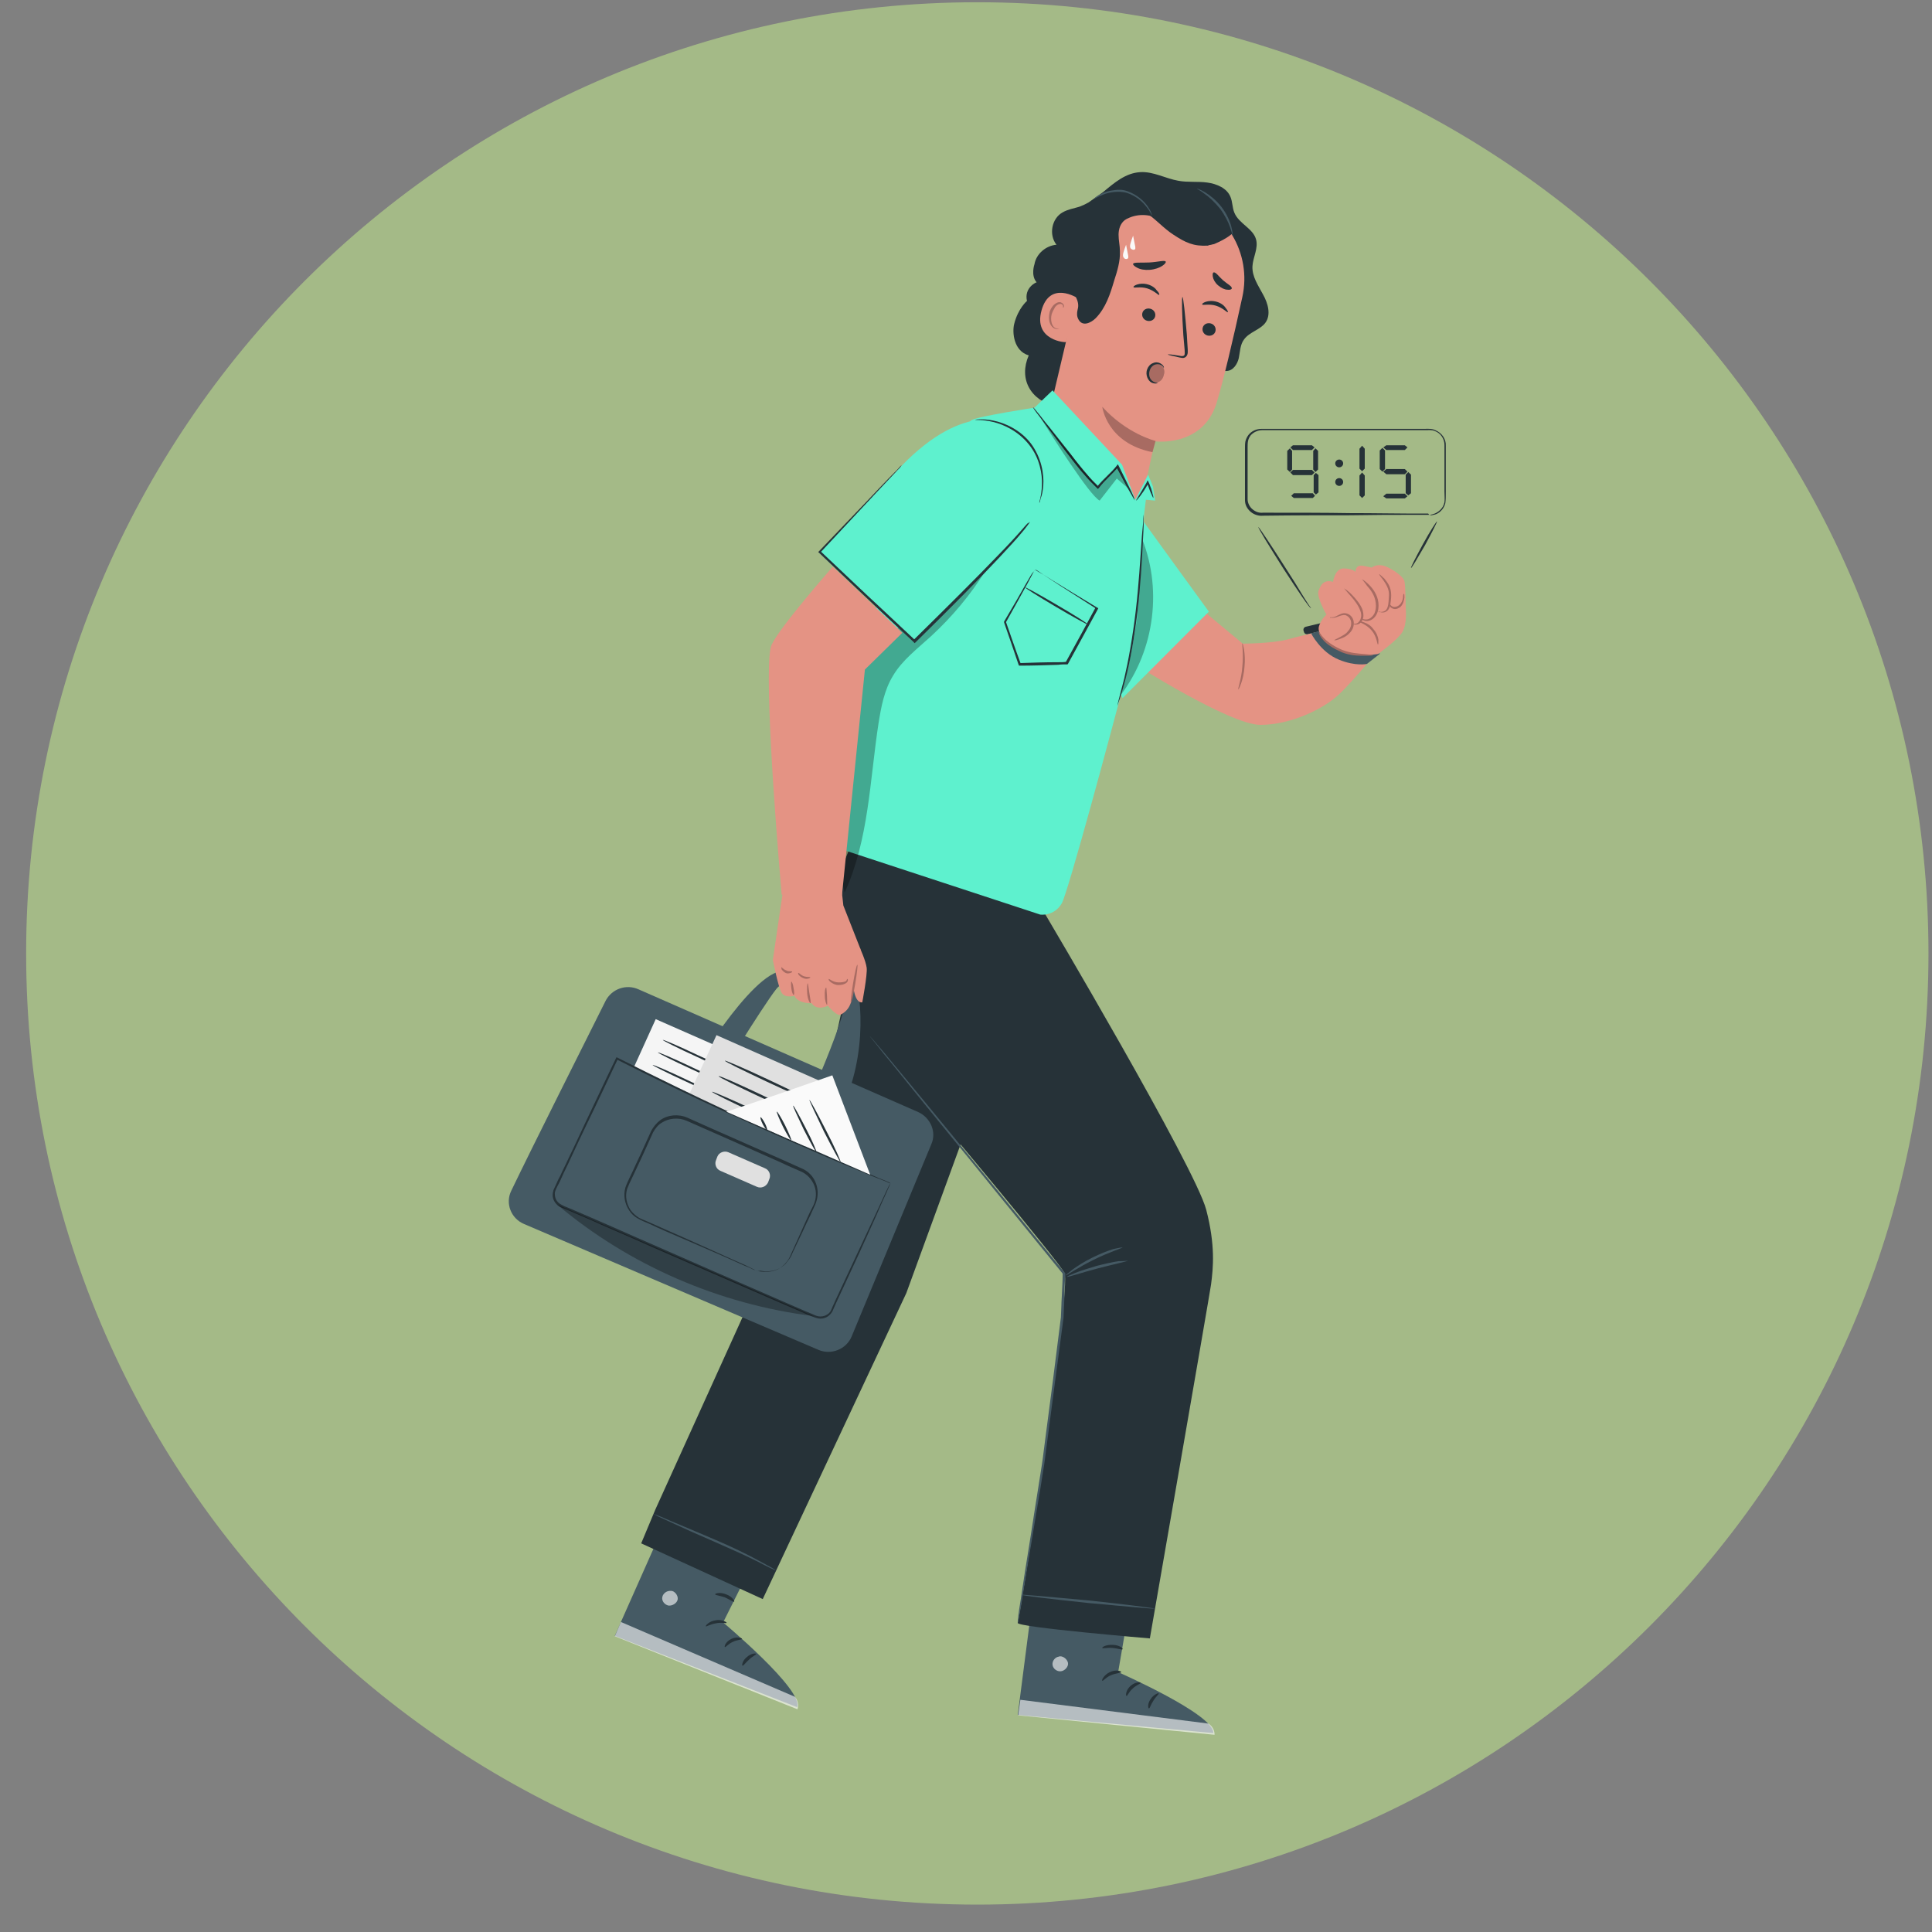 <svg width="68" height="68" viewBox="0 0 68 68" fill="none" xmlns="http://www.w3.org/2000/svg">
<rect x="0" y="0" width="68" height="68" fill="#808080" stroke="none"/>
<path d="M34.399 67.036C52.888 67.036 67.877 52.047 67.876 33.558C67.876 15.068 52.887 0.079 34.397 0.079C15.908 0.079 0.919 15.068 0.92 33.558C0.92 52.047 15.909 67.036 34.399 67.036Z" fill="#C3EC8E" fill-opacity="0.54"/>
<path d="M46.671 22.167L46.035 22.319C45.973 22.334 45.911 22.304 45.896 22.243L45.88 22.197C45.865 22.136 45.896 22.076 45.958 22.06L46.593 21.908C46.655 21.893 46.717 21.923 46.733 21.984L46.748 22.015C46.779 22.091 46.733 22.152 46.671 22.167Z" fill="#263238"/>
<path d="M39.897 23.353C39.897 23.353 43.292 25.513 44.361 25.513C45.431 25.513 46.593 24.95 47.136 24.433C47.678 23.916 48.5 22.897 48.5 22.897L46.903 22.136C46.903 22.136 45.911 22.334 45.338 22.501C44.764 22.654 43.741 22.654 43.741 22.654L41.835 21.072L39.897 23.353Z" fill="#E49384"/>
<path d="M46.144 22.288C46.144 22.288 46.485 22.958 47.12 23.216C47.709 23.46 48.112 23.368 48.112 23.368L48.577 23.003C48.577 23.003 46.826 22.806 46.578 22.182L46.144 22.288Z" fill="#455A64"/>
<path d="M43.586 24.266C43.555 24.251 43.695 23.916 43.726 23.46C43.772 23.019 43.71 22.654 43.726 22.638C43.741 22.638 43.85 23.003 43.803 23.46C43.772 23.931 43.602 24.266 43.586 24.266Z" fill="#A86B62"/>
<path d="M46.748 22.654C46.702 22.623 46.345 22.304 46.423 22.045C46.5 21.787 46.686 21.634 46.686 21.634C46.686 21.634 46.33 21.011 46.407 20.798C46.485 20.585 46.593 20.387 46.919 20.479C46.919 20.479 46.981 20.007 47.291 20.007C47.601 20.007 47.709 20.129 47.709 20.129C47.709 20.129 47.694 19.855 47.988 19.916C48.283 19.977 48.283 19.977 48.283 19.977C48.283 19.977 48.422 19.855 48.655 19.901C48.887 19.946 49.368 20.25 49.43 20.448C49.476 20.646 49.476 21.391 49.476 21.391C49.476 21.391 49.538 21.969 49.352 22.258C49.166 22.547 48.5 23.019 48.5 23.019C48.5 23.019 47.399 23.216 46.748 22.654Z" fill="#E49384"/>
<path d="M46.81 21.726C46.81 21.726 46.841 21.726 46.888 21.726C46.934 21.726 46.996 21.71 47.074 21.665C47.151 21.634 47.244 21.558 47.384 21.589C47.523 21.619 47.632 21.741 47.647 21.893C47.663 22.045 47.601 22.182 47.508 22.273C47.43 22.365 47.322 22.425 47.244 22.456C47.074 22.532 46.965 22.547 46.965 22.532C46.965 22.517 47.058 22.486 47.213 22.395C47.291 22.349 47.384 22.304 47.446 22.212C47.523 22.136 47.57 22.015 47.554 21.893C47.539 21.771 47.446 21.68 47.353 21.65C47.26 21.634 47.151 21.68 47.074 21.71C46.996 21.741 46.903 21.756 46.857 21.741C46.826 21.756 46.81 21.741 46.81 21.726Z" fill="#A86B62"/>
<path d="M47.306 20.707C47.306 20.707 47.384 20.752 47.508 20.859C47.616 20.965 47.771 21.117 47.895 21.33C47.957 21.437 47.988 21.543 47.988 21.665C47.988 21.771 47.942 21.878 47.88 21.924C47.818 21.984 47.74 21.984 47.694 21.984C47.647 21.984 47.632 21.954 47.632 21.954C47.632 21.954 47.663 21.954 47.694 21.954C47.74 21.954 47.787 21.939 47.833 21.878C47.88 21.832 47.911 21.741 47.911 21.65C47.911 21.558 47.864 21.452 47.818 21.361C47.709 21.163 47.57 21.011 47.461 20.889C47.368 20.783 47.306 20.707 47.306 20.707Z" fill="#A86B62"/>
<path d="M47.942 20.387C47.942 20.387 48.05 20.448 48.174 20.57C48.298 20.691 48.484 20.92 48.515 21.209C48.531 21.361 48.515 21.498 48.453 21.619C48.391 21.741 48.298 21.817 48.19 21.847C48.097 21.878 48.004 21.847 47.957 21.817C47.911 21.787 47.895 21.756 47.895 21.756C47.895 21.756 47.926 21.771 47.973 21.787C48.019 21.802 48.097 21.817 48.174 21.787C48.252 21.756 48.329 21.68 48.376 21.589C48.422 21.482 48.438 21.361 48.422 21.224C48.391 20.95 48.236 20.752 48.112 20.615C48.019 20.479 47.942 20.402 47.942 20.387Z" fill="#A86B62"/>
<path d="M48.515 21.528C48.515 21.513 48.624 21.574 48.748 21.498C48.872 21.422 48.872 21.193 48.887 20.965C48.903 20.737 48.779 20.555 48.686 20.418C48.593 20.296 48.531 20.22 48.546 20.205C48.546 20.205 48.624 20.266 48.732 20.372C48.779 20.433 48.841 20.509 48.887 20.6C48.934 20.691 48.965 20.813 48.965 20.95C48.965 21.072 48.949 21.178 48.934 21.285C48.918 21.391 48.856 21.498 48.779 21.528C48.701 21.574 48.624 21.558 48.577 21.543C48.531 21.558 48.515 21.528 48.515 21.528Z" fill="#A86B62"/>
<path d="M49.414 20.904C49.43 20.904 49.43 20.965 49.43 21.041C49.414 21.117 49.399 21.254 49.29 21.361C49.228 21.406 49.166 21.437 49.104 21.437C49.042 21.437 48.98 21.406 48.949 21.376C48.872 21.3 48.887 21.239 48.903 21.239C48.918 21.239 48.918 21.285 48.98 21.33C49.042 21.376 49.151 21.376 49.244 21.3C49.337 21.224 49.368 21.117 49.383 21.041C49.383 20.95 49.399 20.889 49.414 20.904Z" fill="#A86B62"/>
<path d="M48.5 22.684C48.469 22.684 48.469 22.425 48.283 22.197C48.097 21.969 47.833 21.908 47.849 21.878C47.849 21.863 47.911 21.863 48.019 21.908C48.112 21.939 48.252 22.015 48.345 22.152C48.453 22.273 48.5 22.41 48.515 22.517C48.515 22.623 48.515 22.684 48.5 22.684Z" fill="#A86B62"/>
<path d="M48.329 23.064C48.329 23.079 48.205 23.079 48.004 23.079C47.802 23.079 47.523 23.079 47.229 22.958C46.95 22.836 46.702 22.684 46.578 22.532C46.438 22.38 46.407 22.258 46.423 22.243C46.438 22.243 46.485 22.349 46.624 22.486C46.764 22.623 46.996 22.775 47.26 22.882C47.539 22.988 47.818 23.003 48.004 23.019C48.205 23.034 48.329 23.049 48.329 23.064Z" fill="#A86B62"/>
<path d="M27.016 53.971L25.451 57.105C25.451 57.105 28.287 59.477 28.055 60.086L21.638 57.576L23.854 52.587L27.016 53.971Z" fill="#455A64"/>
<g opacity="0.6">
<path d="M23.622 55.994C23.482 55.979 23.343 56.07 23.312 56.207C23.281 56.344 23.389 56.481 23.529 56.511C23.668 56.527 23.839 56.42 23.854 56.283C23.87 56.146 23.73 55.979 23.606 55.994" fill="white"/>
</g>
<g opacity="0.6">
<path d="M21.638 57.591L21.855 57.089L27.977 59.721C27.977 59.721 28.148 59.888 28.07 60.162L21.638 57.591Z" fill="white"/>
</g>
<path d="M25.575 57.12C25.559 57.15 25.404 57.089 25.203 57.135C25.001 57.165 24.862 57.257 24.846 57.242C24.815 57.226 24.955 57.059 25.187 57.029C25.42 56.983 25.59 57.105 25.575 57.12Z" fill="#263238"/>
<path d="M26.117 57.682C26.117 57.713 25.947 57.713 25.792 57.789C25.621 57.865 25.544 57.987 25.513 57.971C25.482 57.956 25.544 57.774 25.745 57.682C25.931 57.591 26.117 57.652 26.117 57.682Z" fill="#263238"/>
<path d="M26.133 58.626C26.102 58.626 26.133 58.443 26.288 58.321C26.443 58.184 26.613 58.184 26.613 58.215C26.613 58.245 26.489 58.291 26.365 58.413C26.241 58.519 26.164 58.641 26.133 58.626Z" fill="#263238"/>
<path d="M25.838 56.374C25.807 56.39 25.683 56.298 25.513 56.222C25.342 56.162 25.172 56.146 25.172 56.116C25.156 56.086 25.342 56.025 25.559 56.116C25.776 56.192 25.869 56.359 25.838 56.374Z" fill="#263238"/>
<g opacity="0.3">
<path d="M26.706 54.595L26.427 55.158L23.343 53.774L23.56 53.256L26.706 54.595Z" fill="black"/>
</g>
<path d="M26.148 55.736C26.148 55.751 26.009 55.721 25.838 55.599C25.745 55.538 25.652 55.462 25.559 55.355C25.513 55.31 25.466 55.249 25.42 55.188C25.404 55.158 25.373 55.127 25.358 55.066C25.342 55.021 25.358 54.929 25.42 54.899C25.466 54.869 25.544 54.869 25.59 54.884C25.637 54.899 25.668 54.929 25.699 54.945C25.761 54.99 25.823 55.051 25.869 55.097C25.962 55.203 26.04 55.31 26.071 55.416C26.164 55.614 26.164 55.751 26.148 55.751C26.133 55.751 26.102 55.629 26.009 55.462C25.962 55.371 25.885 55.279 25.792 55.188C25.745 55.142 25.699 55.097 25.637 55.051C25.575 55.006 25.528 54.975 25.497 55.006C25.482 55.021 25.482 55.021 25.482 55.036C25.482 55.066 25.513 55.082 25.528 55.127C25.575 55.188 25.606 55.249 25.652 55.295C25.745 55.401 25.823 55.477 25.9 55.538C26.04 55.66 26.148 55.721 26.148 55.736Z" fill="#263238"/>
<path d="M26.086 55.766C26.071 55.766 26.055 55.629 26.133 55.431C26.164 55.325 26.241 55.218 26.334 55.112C26.381 55.051 26.443 55.006 26.505 54.96C26.567 54.914 26.644 54.853 26.784 54.884C26.846 54.914 26.877 54.975 26.877 55.021C26.877 55.066 26.861 55.112 26.861 55.142C26.846 55.218 26.799 55.295 26.768 55.355C26.691 55.477 26.582 55.568 26.489 55.614C26.288 55.721 26.148 55.705 26.148 55.69C26.148 55.675 26.272 55.66 26.443 55.538C26.52 55.477 26.613 55.401 26.675 55.295C26.706 55.234 26.737 55.173 26.753 55.112C26.768 55.036 26.768 54.975 26.737 54.975C26.706 54.96 26.629 54.99 26.582 55.036C26.52 55.082 26.474 55.127 26.427 55.173C26.334 55.264 26.272 55.371 26.226 55.462C26.117 55.629 26.102 55.766 26.086 55.766Z" fill="#263238"/>
<path d="M39.944 55.416L39.355 58.854C39.355 58.854 42.749 60.344 42.703 60.998L35.821 60.36L36.518 54.96L39.944 55.416Z" fill="#455A64"/>
<g opacity="0.6">
<path d="M37.278 58.306C37.138 58.321 37.03 58.458 37.045 58.595C37.061 58.732 37.2 58.839 37.34 58.823C37.479 58.808 37.619 58.656 37.588 58.519C37.557 58.382 37.386 58.261 37.262 58.306" fill="white"/>
</g>
<g opacity="0.6">
<path d="M35.836 60.375L35.913 59.827L42.532 60.664C42.532 60.664 42.749 60.785 42.749 61.059L35.836 60.375Z" fill="white"/>
</g>
<path d="M39.463 58.854C39.463 58.884 39.293 58.884 39.107 58.96C38.921 59.036 38.828 59.173 38.797 59.158C38.766 59.143 38.843 58.96 39.06 58.854C39.277 58.747 39.479 58.823 39.463 58.854Z" fill="#263238"/>
<path d="M40.145 59.234C40.145 59.264 39.99 59.31 39.866 59.432C39.727 59.553 39.68 59.706 39.649 59.69C39.618 59.69 39.618 59.493 39.789 59.34C39.959 59.188 40.145 59.204 40.145 59.234Z" fill="#263238"/>
<path d="M40.44 60.131C40.409 60.131 40.378 59.964 40.502 59.797C40.61 59.63 40.781 59.584 40.781 59.599C40.796 59.63 40.688 59.706 40.595 59.858C40.502 59.995 40.471 60.131 40.44 60.131Z" fill="#263238"/>
<path d="M39.51 58.048C39.494 58.078 39.339 58.017 39.153 58.002C38.967 57.987 38.812 58.032 38.797 58.002C38.781 57.971 38.936 57.88 39.169 57.895C39.386 57.895 39.541 58.017 39.51 58.048Z" fill="#263238"/>
<g opacity="0.3">
<path d="M39.835 56.101L39.727 56.724L36.363 56.253L36.425 55.69L39.835 56.101Z" fill="black"/>
</g>
<path d="M39.618 57.348C39.618 57.363 39.479 57.363 39.277 57.302C39.169 57.272 39.06 57.226 38.936 57.15C38.874 57.12 38.812 57.074 38.75 57.029C38.719 56.998 38.688 56.983 38.657 56.937C38.626 56.892 38.611 56.816 38.673 56.755C38.719 56.709 38.781 56.694 38.828 56.694C38.874 56.694 38.921 56.709 38.952 56.724C39.029 56.755 39.091 56.785 39.153 56.831C39.277 56.907 39.37 56.998 39.448 57.074C39.587 57.242 39.618 57.363 39.618 57.378C39.603 57.394 39.541 57.272 39.386 57.135C39.308 57.059 39.215 56.998 39.107 56.922C39.045 56.892 38.983 56.861 38.921 56.831C38.843 56.8 38.797 56.8 38.766 56.831C38.75 56.846 38.75 56.846 38.766 56.876C38.781 56.892 38.812 56.922 38.828 56.937C38.89 56.983 38.936 57.029 38.998 57.059C39.107 57.135 39.215 57.181 39.308 57.226C39.494 57.302 39.618 57.333 39.618 57.348Z" fill="#263238"/>
<path d="M39.572 57.394C39.556 57.394 39.51 57.272 39.525 57.059C39.541 56.953 39.556 56.831 39.618 56.694C39.649 56.633 39.68 56.557 39.727 56.496C39.773 56.435 39.835 56.359 39.975 56.359C40.037 56.359 40.099 56.42 40.099 56.466C40.114 56.511 40.114 56.557 40.114 56.587C40.114 56.663 40.099 56.74 40.083 56.816C40.037 56.953 39.959 57.074 39.897 57.15C39.742 57.302 39.603 57.333 39.587 57.318C39.572 57.302 39.696 57.257 39.835 57.105C39.897 57.029 39.959 56.922 39.99 56.8C40.006 56.74 40.006 56.679 40.006 56.603C40.006 56.527 39.99 56.466 39.959 56.466C39.928 56.466 39.866 56.511 39.82 56.557C39.773 56.618 39.742 56.663 39.711 56.724C39.649 56.846 39.618 56.953 39.603 57.059C39.572 57.257 39.587 57.394 39.572 57.394Z" fill="#263238"/>
<path d="M36.751 32.114C36.751 32.114 42.052 41.058 42.455 42.579C42.78 43.826 42.703 44.617 42.625 45.21C42.548 45.727 40.471 57.667 40.471 57.667C40.471 57.667 35.774 57.272 35.821 57.12C35.898 56.876 37.727 45.286 37.464 44.8C37.2 44.313 32.907 39.187 32.116 38.274C31.326 37.347 29.155 35.461 28.892 34.061C28.628 32.692 29.946 29.772 29.946 29.772L36.751 32.114Z" fill="#263238"/>
<path d="M35.263 36.297L31.899 45.514L26.846 56.283L22.568 54.321L23.064 53.135L27.249 43.902L28.97 38.548L30.256 32.708L35.263 36.297Z" fill="#263238"/>
<path d="M35.821 57.135C35.821 57.135 35.821 57.12 35.821 57.074C35.821 57.029 35.836 56.983 35.836 56.907C35.852 56.755 35.883 56.557 35.929 56.283C36.007 55.736 36.131 54.96 36.286 54.002C36.363 53.515 36.441 52.983 36.534 52.42C36.58 52.131 36.627 51.842 36.673 51.538C36.72 51.233 36.751 50.914 36.797 50.595C36.968 49.302 37.154 47.872 37.34 46.366C37.355 46.138 37.355 45.88 37.371 45.636C37.386 45.347 37.402 45.073 37.402 44.815L37.417 44.845C35.495 42.488 33.79 40.389 32.55 38.868C31.93 38.107 31.45 37.499 31.093 37.073C30.922 36.86 30.799 36.693 30.706 36.586C30.659 36.525 30.628 36.495 30.613 36.464C30.643 36.495 30.674 36.54 30.721 36.586C30.814 36.693 30.953 36.86 31.124 37.058C31.48 37.483 31.977 38.092 32.596 38.837C33.837 40.343 35.557 42.442 37.479 44.8L37.495 44.815V44.83C37.479 45.089 37.464 45.378 37.464 45.651C37.448 45.91 37.448 46.153 37.433 46.381C37.231 47.887 37.045 49.317 36.875 50.61C36.828 50.929 36.797 51.249 36.751 51.553C36.704 51.857 36.658 52.146 36.611 52.435C36.518 52.998 36.425 53.53 36.348 54.017C36.193 54.975 36.053 55.751 35.976 56.298C35.929 56.557 35.898 56.77 35.867 56.922C35.852 56.983 35.852 57.044 35.836 57.089C35.821 57.12 35.821 57.135 35.821 57.135Z" fill="#455A64"/>
<path d="M39.51 43.902C39.51 43.933 39.029 44.069 38.487 44.343C37.929 44.617 37.526 44.906 37.51 44.891C37.51 44.876 37.603 44.8 37.758 44.678C37.929 44.556 38.161 44.404 38.44 44.267C38.719 44.13 38.983 44.024 39.184 43.963C39.386 43.917 39.51 43.902 39.51 43.902Z" fill="#455A64"/>
<path d="M39.696 44.374C39.696 44.389 39.215 44.495 38.626 44.647C38.037 44.8 37.572 44.967 37.557 44.936C37.557 44.921 37.665 44.876 37.851 44.8C38.037 44.724 38.301 44.647 38.595 44.556C38.89 44.48 39.169 44.419 39.37 44.389C39.556 44.389 39.68 44.374 39.696 44.374Z" fill="#455A64"/>
<path d="M40.641 56.618C40.641 56.633 39.587 56.542 38.301 56.42C37.014 56.283 35.96 56.162 35.96 56.131C35.96 56.116 37.014 56.207 38.301 56.329C39.603 56.466 40.641 56.603 40.641 56.618Z" fill="#455A64"/>
<path d="M27.311 55.279C27.311 55.279 27.249 55.249 27.14 55.203C27.016 55.142 26.861 55.066 26.691 54.975C26.303 54.778 25.761 54.534 25.172 54.276C24.567 54.017 24.025 53.774 23.637 53.591C23.436 53.5 23.281 53.424 23.172 53.378C23.064 53.317 23.002 53.287 23.002 53.287C23.002 53.287 23.064 53.302 23.172 53.348C23.296 53.393 23.451 53.469 23.637 53.545C24.04 53.713 24.583 53.941 25.187 54.2C25.792 54.458 26.319 54.717 26.706 54.93C26.892 55.036 27.047 55.112 27.156 55.173C27.249 55.234 27.311 55.264 27.311 55.279Z" fill="#455A64"/>
<path d="M36.146 10.592C36.146 10.592 35.836 10.85 35.697 11.398C35.619 11.702 35.681 12.356 36.208 12.508C35.852 13.33 36.255 14.09 37.185 14.318C38.115 14.546 39.572 13.238 40.517 13.101L43.168 13.056C43.4 13.056 43.555 12.812 43.602 12.6C43.648 12.371 43.648 12.128 43.788 11.945C43.974 11.687 44.346 11.611 44.532 11.367C44.749 11.079 44.625 10.668 44.454 10.364C44.284 10.044 44.067 9.74 44.082 9.375C44.098 9.056 44.299 8.736 44.206 8.417C44.098 8.037 43.602 7.869 43.447 7.489C43.369 7.306 43.385 7.109 43.307 6.926C43.183 6.622 42.827 6.47 42.486 6.424C42.145 6.379 41.804 6.424 41.478 6.363C41.029 6.287 40.595 6.029 40.13 6.059C39.618 6.09 39.231 6.424 38.828 6.759L38.316 7.124C38.208 7.185 38.115 7.23 37.991 7.276C37.789 7.337 37.588 7.367 37.402 7.474C37.014 7.687 36.906 8.265 37.185 8.614C36.813 8.645 36.472 8.934 36.41 9.299C36.41 9.299 36.27 9.694 36.487 9.938C36.487 9.923 36.038 10.12 36.146 10.592Z" fill="#263238"/>
<path d="M37.619 11.824C37.572 11.155 37.526 10.485 37.588 9.816C37.65 9.147 37.836 8.478 38.223 7.915C38.285 7.824 38.735 7.276 38.828 7.306C38.905 7.337 38.564 7.869 38.595 7.93C38.797 8.599 38.719 9.329 38.487 9.983C38.27 10.653 37.975 11.231 37.619 11.824Z" fill="#263238"/>
<path d="M38.13 18.744C36.704 18.212 36.813 15.018 36.813 15.018L38.161 9.314C38.518 7.656 39.789 6.485 41.463 6.881L41.618 6.926C43.152 7.383 44.067 8.919 43.726 10.455C43.416 11.885 43.044 13.467 42.811 14.212C42.315 15.748 40.657 15.535 40.657 15.535C40.657 15.535 40.548 15.961 40.455 16.417C40.099 18.106 39.649 18.821 39.246 18.684L38.13 18.744Z" fill="#E49384"/>
<path d="M40.672 15.52C40.672 15.52 39.665 15.277 38.797 14.318C38.797 14.318 38.952 15.596 40.564 15.915L40.672 15.52Z" fill="#A86B62"/>
<path d="M42.78 11.657C42.749 11.778 42.625 11.839 42.501 11.809C42.377 11.778 42.3 11.657 42.331 11.535C42.362 11.413 42.486 11.352 42.61 11.383C42.734 11.413 42.811 11.535 42.78 11.657Z" fill="#263238"/>
<path d="M43.214 10.987C43.183 11.003 43.044 10.835 42.796 10.759C42.548 10.683 42.331 10.759 42.315 10.714C42.3 10.698 42.346 10.653 42.439 10.622C42.532 10.592 42.672 10.577 42.827 10.622C42.982 10.668 43.09 10.759 43.137 10.835C43.214 10.927 43.23 10.987 43.214 10.987Z" fill="#263238"/>
<path d="M40.657 11.139C40.626 11.261 40.502 11.322 40.378 11.291C40.254 11.261 40.176 11.139 40.207 11.018C40.238 10.896 40.362 10.835 40.486 10.866C40.61 10.896 40.688 11.018 40.657 11.139Z" fill="#263238"/>
<path d="M40.796 10.379C40.765 10.394 40.626 10.227 40.378 10.151C40.13 10.075 39.913 10.151 39.897 10.105C39.882 10.09 39.928 10.044 40.021 10.014C40.114 9.983 40.254 9.968 40.409 10.014C40.564 10.059 40.672 10.151 40.719 10.227C40.812 10.318 40.812 10.379 40.796 10.379Z" fill="#263238"/>
<path d="M41.106 12.478C41.106 12.463 41.261 12.478 41.525 12.524C41.587 12.539 41.649 12.539 41.68 12.508C41.711 12.463 41.695 12.402 41.695 12.311C41.68 12.143 41.664 11.976 41.649 11.793C41.602 11.063 41.587 10.455 41.618 10.455C41.649 10.455 41.711 11.048 41.773 11.778C41.788 11.961 41.788 12.128 41.804 12.295C41.804 12.371 41.819 12.463 41.757 12.539C41.726 12.584 41.664 12.6 41.633 12.6C41.587 12.6 41.556 12.584 41.525 12.584C41.261 12.524 41.106 12.493 41.106 12.478Z" fill="#263238"/>
<path d="M39.882 9.284C39.913 9.223 40.161 9.253 40.455 9.238C40.75 9.223 40.998 9.147 41.029 9.208C41.044 9.238 40.998 9.299 40.905 9.36C40.812 9.421 40.657 9.482 40.471 9.497C40.285 9.512 40.13 9.482 40.021 9.421C39.928 9.375 39.866 9.314 39.882 9.284Z" fill="#263238"/>
<path d="M42.718 9.588C42.796 9.573 42.889 9.725 43.044 9.862C43.199 9.999 43.369 10.075 43.354 10.151C43.354 10.181 43.292 10.212 43.199 10.196C43.106 10.196 42.982 10.136 42.873 10.044C42.765 9.953 42.703 9.831 42.687 9.74C42.672 9.649 42.687 9.588 42.718 9.588Z" fill="#263238"/>
<path d="M37.944 10.501C37.913 10.485 36.952 9.862 36.658 10.927C36.363 11.991 37.526 12.067 37.526 12.037C37.557 12.006 37.944 10.501 37.944 10.501Z" fill="#E49384"/>
<path d="M37.324 11.55C37.324 11.55 37.309 11.565 37.262 11.565C37.231 11.565 37.169 11.565 37.123 11.535C37.014 11.459 36.968 11.261 37.014 11.063C37.045 10.972 37.092 10.881 37.138 10.805C37.2 10.729 37.262 10.698 37.324 10.698C37.386 10.698 37.417 10.744 37.417 10.774C37.417 10.805 37.417 10.835 37.417 10.835C37.417 10.835 37.448 10.82 37.448 10.774C37.448 10.759 37.448 10.729 37.417 10.698C37.402 10.668 37.355 10.653 37.324 10.637C37.231 10.622 37.138 10.683 37.076 10.744C37.014 10.82 36.952 10.911 36.937 11.018C36.89 11.231 36.937 11.459 37.092 11.55C37.169 11.596 37.231 11.581 37.278 11.565C37.309 11.565 37.324 11.55 37.324 11.55Z" fill="#A86B62"/>
<path d="M43.509 8.493C43.71 8.447 43.323 7.748 42.951 7.443C42.377 6.987 41.416 6.546 40.765 6.561C39.99 6.576 39.277 6.774 38.75 7.337C38.208 7.9 37.882 8.615 37.696 9.375C37.65 9.603 37.603 9.847 37.681 10.075C37.774 10.348 38.022 10.577 37.929 10.896C37.898 11.018 37.898 11.139 37.96 11.246C38.099 11.505 38.394 11.368 38.564 11.2C38.921 10.835 39.076 10.348 39.215 9.877C39.324 9.542 39.432 9.193 39.417 8.843C39.417 8.645 39.37 8.462 39.37 8.265C39.37 8.067 39.432 7.869 39.587 7.748C39.618 7.732 39.649 7.702 39.696 7.687C40.068 7.504 40.533 7.535 40.889 7.763C41.447 8.128 42.408 8.721 42.749 8.584C43.214 8.386 43.369 8.219 43.369 8.219L43.509 8.493Z" fill="#263238"/>
<path d="M40.843 6.44C41.494 6.394 42.176 6.576 42.656 7.002C42.92 7.23 43.121 7.535 43.121 7.884C43.121 8.219 42.889 8.584 42.548 8.63L42.517 8.645C42.005 8.675 41.726 8.539 41.308 8.265C40.951 8.037 40.672 7.702 40.316 7.474C39.928 7.23 39.479 7.094 39.029 7.109C39.572 6.744 40.192 6.485 40.843 6.44Z" fill="#263238"/>
<path d="M38.502 7.002C38.502 7.018 38.626 6.926 38.828 6.85C38.936 6.805 39.06 6.774 39.2 6.759C39.339 6.744 39.51 6.744 39.665 6.789C39.99 6.896 40.223 7.109 40.347 7.276C40.486 7.443 40.533 7.58 40.548 7.58C40.548 7.58 40.548 7.55 40.517 7.489C40.502 7.428 40.455 7.352 40.393 7.261C40.269 7.078 40.021 6.85 39.68 6.729C39.51 6.668 39.339 6.668 39.184 6.698C39.029 6.713 38.905 6.759 38.797 6.805C38.595 6.896 38.502 6.987 38.502 7.002Z" fill="#455A64"/>
<path d="M42.129 6.637C42.129 6.652 42.238 6.698 42.393 6.82C42.548 6.926 42.749 7.109 42.935 7.337C43.106 7.565 43.23 7.808 43.292 7.991C43.354 8.173 43.385 8.295 43.385 8.295C43.4 8.295 43.385 8.173 43.338 7.976C43.292 7.793 43.183 7.535 42.997 7.291C42.811 7.048 42.594 6.881 42.424 6.774C42.253 6.668 42.129 6.637 42.129 6.637Z" fill="#455A64"/>
<path d="M40.951 12.95C40.905 12.889 40.796 12.782 40.719 12.797C40.657 12.797 40.595 12.813 40.548 12.858C40.471 12.919 40.44 13.025 40.424 13.117C40.409 13.223 40.424 13.33 40.502 13.406C40.579 13.482 40.703 13.482 40.796 13.436C40.889 13.391 40.951 13.284 40.967 13.178C40.998 13.102 40.982 13.01 40.951 12.95Z" fill="#A86B62"/>
<path d="M40.75 13.482C40.75 13.482 40.672 13.527 40.533 13.467C40.409 13.406 40.3 13.193 40.378 12.995C40.409 12.904 40.486 12.813 40.579 12.782C40.672 12.736 40.765 12.752 40.827 12.782C40.889 12.813 40.936 12.858 40.951 12.889C40.967 12.919 40.967 12.95 40.967 12.95C40.951 12.95 40.936 12.873 40.812 12.828C40.765 12.813 40.688 12.813 40.626 12.843C40.564 12.873 40.502 12.934 40.471 13.025C40.409 13.193 40.471 13.36 40.579 13.421C40.657 13.482 40.75 13.467 40.75 13.482Z" fill="#263238"/>
<path d="M39.959 8.691C39.928 8.554 39.913 8.432 39.882 8.295C39.851 8.371 39.804 8.508 39.789 8.569C39.773 8.63 39.758 8.706 39.804 8.751C39.851 8.797 39.944 8.812 39.959 8.751C39.959 8.736 39.959 8.706 39.959 8.691Z" fill="#FAFAFA"/>
<path d="M39.711 9.01C39.68 8.873 39.665 8.751 39.634 8.615C39.603 8.691 39.556 8.828 39.541 8.888C39.525 8.949 39.51 9.025 39.556 9.071C39.587 9.132 39.696 9.132 39.711 9.071C39.711 9.056 39.711 9.025 39.711 9.01Z" fill="#FAFAFA"/>
<path d="M46.392 16.524L46.299 16.615L46.221 16.524V15.87L46.299 15.779L46.392 15.87V16.524Z" fill="#263238"/>
<path d="M45.477 16.524L45.4 16.615L45.307 16.524V15.87L45.4 15.779L45.477 15.87V16.524Z" fill="#263238"/>
<path d="M46.407 17.33L46.314 17.406L46.237 17.33V16.722L46.314 16.645L46.407 16.722V17.33Z" fill="#263238"/>
<path d="M48.035 16.494L47.942 16.585L47.849 16.494V15.794L47.942 15.687L48.035 15.794V16.494Z" fill="#263238"/>
<path d="M48.035 17.436L47.942 17.528L47.849 17.436V16.737L47.942 16.63L48.035 16.737V17.436Z" fill="#263238"/>
<path d="M48.748 16.509L48.655 16.6L48.562 16.509V15.855L48.655 15.763L48.748 15.855V16.509Z" fill="#263238"/>
<path d="M49.662 17.36L49.569 17.436L49.476 17.36V16.706L49.569 16.615L49.662 16.706V17.36Z" fill="#263238"/>
<path d="M46.175 16.539L46.268 16.63L46.175 16.722H45.508L45.415 16.63L45.508 16.539H46.175Z" fill="#263238"/>
<path d="M46.206 17.36L46.283 17.452L46.206 17.528H45.539L45.446 17.452L45.539 17.36H46.206Z" fill="#263238"/>
<path d="M46.175 15.672L46.268 15.748L46.175 15.839H45.508L45.415 15.748L45.508 15.672H46.175Z" fill="#263238"/>
<path d="M49.445 15.672L49.538 15.748L49.445 15.839H48.794L48.686 15.748L48.794 15.672H49.445Z" fill="#263238"/>
<path d="M49.445 16.509L49.538 16.6L49.445 16.691H48.794L48.686 16.6L48.794 16.509H49.445Z" fill="#263238"/>
<path d="M49.445 17.376L49.538 17.467L49.445 17.543H48.794L48.686 17.467L48.794 17.376H49.445Z" fill="#263238"/>
<path d="M47.275 16.311C47.275 16.387 47.213 16.448 47.136 16.448C47.058 16.448 46.996 16.387 46.996 16.311C46.996 16.235 47.058 16.174 47.136 16.174C47.213 16.174 47.275 16.235 47.275 16.311Z" fill="#263238"/>
<path d="M47.275 16.965C47.275 17.041 47.213 17.102 47.136 17.102C47.058 17.102 46.996 17.041 46.996 16.965C46.996 16.889 47.058 16.828 47.136 16.828C47.213 16.828 47.275 16.889 47.275 16.965Z" fill="#263238"/>
<path d="M50.313 18.121C50.313 18.121 50.375 18.121 50.499 18.075C50.608 18.03 50.794 17.908 50.84 17.68C50.856 17.573 50.84 17.436 50.84 17.284C50.84 17.132 50.84 16.98 50.84 16.813C50.84 16.478 50.84 16.083 50.84 15.657C50.84 15.459 50.716 15.246 50.499 15.17C50.391 15.124 50.282 15.14 50.158 15.14C50.034 15.14 49.91 15.14 49.786 15.14C49.275 15.14 48.732 15.14 48.159 15.14C47.012 15.14 45.756 15.14 44.423 15.14C44.268 15.14 44.113 15.216 44.02 15.322C43.974 15.383 43.943 15.444 43.927 15.52C43.912 15.596 43.912 15.672 43.912 15.748C43.912 16.067 43.912 16.372 43.912 16.676C43.912 16.98 43.912 17.284 43.912 17.573C43.912 17.71 43.989 17.847 44.082 17.923C44.191 18.015 44.315 18.06 44.454 18.045C45.601 18.045 46.64 18.045 47.508 18.06C48.376 18.06 49.073 18.075 49.569 18.075C49.802 18.075 49.988 18.075 50.127 18.075C50.189 18.075 50.236 18.075 50.267 18.075C50.298 18.121 50.313 18.121 50.313 18.121C50.313 18.121 50.298 18.121 50.267 18.121C50.236 18.121 50.189 18.121 50.127 18.121C49.988 18.121 49.802 18.121 49.569 18.121C49.073 18.121 48.376 18.121 47.508 18.136C46.64 18.136 45.601 18.136 44.454 18.151C44.315 18.167 44.144 18.121 44.02 18.015C43.896 17.908 43.819 17.771 43.819 17.604C43.819 17.315 43.819 17.011 43.819 16.706C43.819 16.402 43.819 16.083 43.819 15.779C43.819 15.703 43.819 15.611 43.834 15.535C43.85 15.459 43.896 15.368 43.943 15.307C44.051 15.17 44.222 15.094 44.408 15.094C45.725 15.094 46.996 15.094 48.143 15.094C48.717 15.094 49.259 15.094 49.771 15.094C49.895 15.094 50.019 15.094 50.143 15.094C50.267 15.094 50.391 15.079 50.515 15.14C50.747 15.231 50.902 15.459 50.887 15.687C50.887 16.113 50.887 16.493 50.887 16.843C50.887 17.011 50.887 17.163 50.887 17.315C50.887 17.467 50.887 17.589 50.871 17.71C50.809 17.954 50.623 18.075 50.515 18.106C50.453 18.121 50.406 18.136 50.375 18.136C50.329 18.121 50.313 18.121 50.313 18.121Z" fill="#263238"/>
<path d="M46.144 21.406C46.113 21.437 45.679 20.798 45.167 20.007C44.919 19.611 44.687 19.247 44.532 18.988C44.377 18.729 44.284 18.562 44.284 18.547C44.299 18.547 44.408 18.699 44.578 18.957C44.749 19.216 44.981 19.566 45.229 19.961C45.477 20.342 45.694 20.691 45.865 20.98C45.989 21.178 46.066 21.3 46.144 21.406Z" fill="#263238"/>
<path d="M49.662 19.992C49.647 19.977 49.833 19.611 50.081 19.155C50.329 18.699 50.561 18.349 50.577 18.349C50.592 18.364 50.406 18.729 50.158 19.186C49.895 19.642 49.678 20.007 49.662 19.992Z" fill="#263238"/>
<path d="M40.176 18.258C40.238 18.349 42.548 21.528 42.548 21.528L39.51 24.57L38.781 22.973L40.176 18.258Z" fill="#5EF1CE"/>
<g opacity="0.3">
<path d="M39.432 24.479C40.657 22.882 40.936 20.646 40.13 18.805L39.432 24.479Z" fill="black"/>
</g>
<path d="M37.045 13.74L36.41 14.349C36.41 14.349 34.41 14.653 34.193 14.79C33.743 15.064 30.023 23.14 30.023 23.14L28.69 28.935C28.613 29.285 28.814 29.62 29.155 29.741L36.611 32.19C36.611 32.19 37.092 32.266 37.371 31.795C37.588 31.415 39.107 25.787 39.68 23.581C39.835 22.988 40.037 21.695 40.021 21.741L40.269 18.106L40.331 17.588L40.657 17.619L40.579 17.117L40.409 16.706L39.959 17.588L39.494 16.357L37.045 13.74Z" fill="#5EF1CE"/>
<g opacity="0.3">
<path d="M30.985 22.608C30.535 23.003 30.085 23.429 29.822 23.962C29.527 24.555 29.465 25.224 29.434 25.878C29.341 27.369 29.357 28.875 29.465 30.365L29.729 31.415C30.581 29.559 30.613 27.46 30.922 25.452C31.015 24.874 31.124 24.281 31.434 23.779C31.759 23.232 32.286 22.836 32.767 22.395C33.511 21.71 34.162 20.935 34.689 20.083C33.356 20.783 32.116 21.634 30.985 22.608Z" fill="black"/>
</g>
<path d="M39.944 17.619C39.944 17.619 39.928 17.588 39.897 17.543C39.866 17.482 39.82 17.406 39.758 17.299C39.634 17.087 39.479 16.782 39.293 16.433H39.355C39.169 16.676 38.89 16.889 38.673 17.178L38.642 17.208L38.611 17.178C38.471 17.041 38.316 16.889 38.177 16.722C38.037 16.57 37.913 16.402 37.789 16.25C37.665 16.098 37.557 15.946 37.448 15.809C37.231 15.52 37.045 15.277 36.875 15.048C36.72 14.835 36.596 14.668 36.487 14.531C36.394 14.41 36.348 14.334 36.363 14.334C36.363 14.334 36.425 14.394 36.518 14.516C36.627 14.638 36.751 14.82 36.921 15.018C37.092 15.231 37.293 15.489 37.51 15.763C37.619 15.9 37.743 16.052 37.851 16.204C37.975 16.357 38.099 16.524 38.239 16.676C38.378 16.843 38.533 16.995 38.673 17.132H38.611C38.843 16.843 39.122 16.63 39.308 16.387L39.339 16.341L39.37 16.387C39.541 16.737 39.696 17.041 39.804 17.269C39.851 17.36 39.882 17.452 39.913 17.512C39.928 17.588 39.944 17.619 39.944 17.619Z" fill="#263238"/>
<path d="M35.541 14.912C35.541 14.912 34.007 14.029 31.713 16.417C29.698 18.516 28.83 19.459 28.83 19.459L32.163 22.608C32.163 22.608 35.65 19.216 36.239 18.38C36.828 17.558 36.828 16.022 35.541 14.912Z" fill="#5EF1CE"/>
<path d="M36.255 18.364C36.255 18.364 36.239 18.395 36.193 18.456C36.146 18.516 36.084 18.608 35.991 18.714C35.805 18.942 35.526 19.246 35.169 19.627C34.456 20.387 33.418 21.437 32.224 22.608L32.194 22.638L32.163 22.608C31.822 22.288 31.465 21.954 31.108 21.619C30.287 20.843 29.512 20.113 28.83 19.459L28.799 19.429L28.83 19.398C29.683 18.501 30.411 17.756 30.922 17.208C31.171 16.95 31.372 16.737 31.512 16.6C31.573 16.539 31.636 16.478 31.666 16.433C31.698 16.402 31.729 16.372 31.729 16.387C31.729 16.387 31.713 16.402 31.682 16.448C31.651 16.493 31.589 16.539 31.527 16.615C31.387 16.767 31.186 16.98 30.938 17.239C30.427 17.786 29.713 18.547 28.877 19.444V19.398C29.558 20.037 30.334 20.783 31.155 21.543C31.512 21.878 31.868 22.212 32.209 22.532H32.147C33.34 21.361 34.379 20.326 35.108 19.566C35.48 19.186 35.759 18.881 35.945 18.668C36.038 18.562 36.115 18.471 36.162 18.425C36.224 18.395 36.255 18.364 36.255 18.364Z" fill="#263238"/>
<path d="M36.58 17.695C36.565 17.695 36.658 17.467 36.673 17.071C36.689 16.691 36.596 16.128 36.224 15.657C35.852 15.185 35.34 14.942 34.953 14.851C34.565 14.759 34.317 14.79 34.317 14.775C34.317 14.775 34.379 14.759 34.487 14.759C34.596 14.759 34.767 14.759 34.968 14.805C35.355 14.881 35.914 15.124 36.286 15.611C36.658 16.113 36.751 16.691 36.72 17.087C36.704 17.284 36.673 17.436 36.627 17.543C36.611 17.634 36.596 17.695 36.58 17.695Z" fill="#263238"/>
<path opacity="0.3" d="M39.324 16.417L38.642 17.163L36.611 14.683C37.03 15.353 38.347 17.436 38.704 17.619L39.308 16.843L39.711 17.193L39.324 16.417Z" fill="black"/>
<path d="M40.254 18.106C40.254 18.106 40.254 18.197 40.254 18.379C40.254 18.562 40.238 18.805 40.223 19.11C40.192 19.733 40.145 20.585 40.037 21.513C39.928 22.456 39.773 23.292 39.618 23.886C39.541 24.19 39.463 24.433 39.417 24.585C39.355 24.753 39.324 24.844 39.324 24.844C39.324 24.844 39.339 24.753 39.386 24.585C39.432 24.418 39.494 24.174 39.572 23.87C39.711 23.277 39.866 22.425 39.975 21.497C40.083 20.57 40.13 19.718 40.176 19.094C40.192 18.79 40.223 18.547 40.238 18.364C40.238 18.197 40.254 18.106 40.254 18.106Z" fill="#263238"/>
<path d="M36.425 20.053C36.425 20.053 36.394 20.098 36.348 20.189C36.301 20.281 36.224 20.418 36.146 20.57C35.96 20.904 35.712 21.361 35.402 21.908V21.878C35.557 22.319 35.727 22.821 35.929 23.368L35.898 23.338C36.317 23.323 36.782 23.308 37.247 23.308C37.34 23.308 37.448 23.308 37.541 23.292L37.51 23.308C37.898 22.608 38.254 21.954 38.564 21.376L38.58 21.422C37.944 21.011 37.402 20.676 37.014 20.418C36.828 20.296 36.689 20.205 36.58 20.129C36.534 20.098 36.487 20.068 36.456 20.053C36.441 20.068 36.425 20.053 36.425 20.053C36.425 20.053 36.472 20.083 36.58 20.144C36.689 20.205 36.844 20.296 37.03 20.418C37.417 20.661 37.975 20.996 38.626 21.391L38.657 21.406L38.642 21.437C38.332 22 37.975 22.669 37.588 23.368L37.572 23.384H37.541C37.448 23.384 37.34 23.384 37.247 23.399C36.782 23.414 36.317 23.429 35.898 23.429H35.867L35.852 23.399C35.666 22.851 35.495 22.349 35.34 21.908V21.893V21.878C35.666 21.33 35.929 20.874 36.115 20.539C36.208 20.387 36.27 20.265 36.332 20.174C36.41 20.098 36.425 20.053 36.425 20.053Z" fill="#263238"/>
<path d="M38.301 21.984C38.285 21.999 37.789 21.726 37.169 21.361C36.549 20.996 36.069 20.691 36.084 20.676C36.1 20.661 36.596 20.935 37.216 21.3C37.82 21.65 38.316 21.969 38.301 21.984Z" fill="#263238"/>
<path d="M40.595 17.528C40.579 17.528 40.564 17.467 40.517 17.376C40.471 17.284 40.424 17.117 40.362 16.98H40.424C40.409 16.995 40.393 17.026 40.393 17.056C40.207 17.391 40.006 17.619 39.99 17.619C39.975 17.604 40.145 17.36 40.331 17.026C40.347 16.995 40.362 16.98 40.362 16.965L40.393 16.904L40.424 16.965C40.471 17.056 40.486 17.132 40.517 17.193C40.533 17.269 40.564 17.33 40.564 17.376C40.595 17.452 40.595 17.512 40.595 17.528Z" fill="#263238"/>
<path d="M24.226 37.955C24.226 37.955 26.427 34.198 27.574 34.168C28.706 34.137 30.148 34.411 30.241 35.156C30.334 35.902 30.302 36.951 30.023 37.955C29.744 38.959 29.016 40.373 29.016 40.373L27.993 39.795C27.993 39.795 29.806 35.886 29.744 35.156C29.683 34.441 27.822 34.183 27.326 34.806C26.83 35.43 25.017 38.396 25.017 38.396L24.226 37.955Z" fill="#455A64"/>
<path d="M29.311 19.946C29.311 19.946 27.435 22.076 27.156 22.699C26.877 23.323 27.264 28.646 27.512 31.491H29.636L30.442 23.566L31.759 22.273L29.311 19.946Z" fill="#E49384"/>
<path d="M17.995 41.91C18.77 40.297 20.537 36.784 21.312 35.232C21.529 34.806 22.041 34.624 22.475 34.822L32.318 39.141C32.752 39.339 32.968 39.841 32.782 40.267L29.977 47.035C29.791 47.492 29.248 47.705 28.799 47.507L18.445 43.081C17.98 42.883 17.778 42.351 17.995 41.91Z" fill="#455A64"/>
<path d="M25.544 39.111L22.32 37.544L23.079 35.871L26.365 37.316L25.544 39.111Z" fill="#F5F5F5"/>
<path d="M25.745 37.727C25.73 37.742 25.187 37.514 24.521 37.194C23.854 36.89 23.312 36.617 23.327 36.601C23.343 36.586 23.885 36.814 24.552 37.134C25.234 37.438 25.761 37.696 25.745 37.727Z" fill="#263238"/>
<path d="M25.575 38.168C25.559 38.183 25.017 37.955 24.35 37.636C23.684 37.331 23.141 37.058 23.157 37.042C23.172 37.027 23.715 37.255 24.381 37.575C25.048 37.879 25.575 38.153 25.575 38.168Z" fill="#263238"/>
<path d="M25.389 38.609C25.373 38.624 24.831 38.396 24.164 38.077C23.498 37.772 22.955 37.499 22.971 37.483C22.986 37.468 23.529 37.696 24.195 38.016C24.862 38.32 25.389 38.594 25.389 38.609Z" fill="#263238"/>
<path d="M28.334 40.373L24.257 38.518L25.218 36.434L29.31 38.244L28.334 40.373Z" fill="#E0E0E0"/>
<path d="M28.535 38.746C28.52 38.761 27.838 38.472 27.001 38.077C26.164 37.681 25.497 37.362 25.513 37.331C25.528 37.316 26.21 37.605 27.047 38.001C27.884 38.396 28.551 38.715 28.535 38.746Z" fill="#263238"/>
<path d="M28.318 39.294C28.303 39.309 27.621 39.02 26.784 38.624C25.947 38.229 25.28 37.909 25.296 37.879C25.311 37.849 25.993 38.153 26.83 38.548C27.652 38.944 28.318 39.278 28.318 39.294Z" fill="#263238"/>
<path d="M28.086 39.841C28.07 39.856 27.388 39.567 26.551 39.172C25.714 38.776 25.048 38.457 25.063 38.426C25.079 38.411 25.761 38.7 26.598 39.096C27.419 39.491 28.101 39.826 28.086 39.841Z" fill="#263238"/>
<path d="M31.341 41.651C31.341 41.651 31.326 41.681 31.31 41.727C31.294 41.773 31.248 41.849 31.217 41.94C31.124 42.138 31 42.411 30.845 42.777C30.52 43.507 30.039 44.556 29.434 45.849C29.404 45.925 29.357 46.016 29.326 46.092C29.295 46.184 29.233 46.26 29.155 46.321C29.078 46.381 28.969 46.412 28.876 46.412C28.768 46.412 28.675 46.366 28.582 46.336C28.225 46.184 27.838 46.016 27.45 45.849C26.675 45.514 25.838 45.149 24.97 44.769C24.102 44.389 23.172 43.993 22.227 43.568C21.746 43.355 21.266 43.157 20.77 42.929C20.522 42.822 20.274 42.716 20.026 42.609L19.84 42.533C19.778 42.503 19.716 42.488 19.654 42.442C19.53 42.351 19.452 42.214 19.452 42.062C19.452 42.001 19.468 41.94 19.483 41.879C19.514 41.818 19.53 41.773 19.561 41.712C19.607 41.605 19.654 41.499 19.716 41.392C19.809 41.179 19.917 40.982 20.01 40.769C20.212 40.358 20.398 39.947 20.584 39.552C20.971 38.746 21.328 37.97 21.684 37.24L21.7 37.21L21.731 37.225C24.49 38.624 26.892 39.719 28.613 40.465C29.465 40.845 30.163 41.134 30.628 41.332C30.86 41.438 31.047 41.514 31.171 41.56C31.233 41.59 31.279 41.605 31.31 41.621C31.326 41.636 31.341 41.651 31.341 41.651C31.341 41.651 31.326 41.651 31.294 41.636C31.264 41.621 31.217 41.605 31.155 41.575C31.031 41.529 30.845 41.453 30.613 41.362C30.148 41.164 29.45 40.891 28.597 40.51C26.877 39.765 24.459 38.685 21.7 37.286L21.746 37.27C21.39 38.016 21.033 38.791 20.646 39.582C20.46 39.978 20.258 40.389 20.072 40.799C19.979 41.012 19.871 41.21 19.778 41.423C19.731 41.529 19.685 41.636 19.623 41.742C19.576 41.849 19.514 41.94 19.53 42.047C19.53 42.168 19.592 42.29 19.7 42.366C19.747 42.396 19.809 42.427 19.871 42.457L20.057 42.533C20.305 42.64 20.553 42.746 20.801 42.853C21.297 43.066 21.777 43.279 22.258 43.492C23.203 43.902 24.133 44.313 25.001 44.693C25.869 45.073 26.706 45.438 27.481 45.773C27.869 45.94 28.241 46.108 28.613 46.26C28.706 46.305 28.783 46.336 28.876 46.336C28.969 46.336 29.062 46.305 29.124 46.26C29.202 46.214 29.248 46.138 29.279 46.047C29.311 45.971 29.357 45.88 29.388 45.803C29.992 44.511 30.473 43.476 30.814 42.746C30.985 42.381 31.108 42.107 31.201 41.91C31.248 41.818 31.279 41.742 31.31 41.697C31.326 41.666 31.341 41.651 31.341 41.651Z" fill="#263238"/>
<path d="M26.582 44.708C26.582 44.708 26.644 44.739 26.768 44.754C26.892 44.769 27.078 44.784 27.295 44.708C27.512 44.632 27.745 44.419 27.853 44.115C27.993 43.811 28.148 43.461 28.318 43.081C28.411 42.883 28.489 42.685 28.597 42.488C28.706 42.29 28.752 42.047 28.69 41.818C28.628 41.59 28.473 41.377 28.241 41.255C28.008 41.149 27.745 41.043 27.497 40.921C26.474 40.465 25.342 39.963 24.164 39.446C23.885 39.324 23.529 39.354 23.281 39.522C23.157 39.598 23.064 39.719 22.986 39.856C22.924 39.993 22.862 40.13 22.8 40.267C22.676 40.541 22.552 40.815 22.428 41.073C22.366 41.21 22.304 41.332 22.242 41.468C22.18 41.59 22.118 41.727 22.072 41.849C21.994 42.107 22.056 42.381 22.196 42.594C22.273 42.7 22.366 42.777 22.475 42.853C22.583 42.913 22.707 42.959 22.816 43.005C23.265 43.203 23.699 43.4 24.087 43.568C24.862 43.917 25.482 44.191 25.916 44.389C26.133 44.48 26.288 44.556 26.412 44.617C26.458 44.647 26.505 44.663 26.536 44.678C26.567 44.708 26.582 44.708 26.582 44.708C26.582 44.708 26.567 44.708 26.536 44.693C26.505 44.678 26.458 44.663 26.412 44.632C26.288 44.587 26.117 44.511 25.916 44.419C25.482 44.221 24.846 43.948 24.071 43.613C23.684 43.446 23.25 43.263 22.8 43.05C22.692 43.005 22.568 42.959 22.444 42.883C22.335 42.822 22.227 42.731 22.149 42.609C21.994 42.381 21.932 42.092 22.01 41.803C22.056 41.666 22.118 41.544 22.18 41.408C22.242 41.286 22.304 41.149 22.366 41.012C22.49 40.754 22.614 40.48 22.738 40.206C22.8 40.069 22.862 39.932 22.924 39.795C23.002 39.658 23.11 39.522 23.234 39.43C23.498 39.233 23.885 39.202 24.195 39.339C25.373 39.871 26.505 40.358 27.528 40.815C27.791 40.936 28.039 41.043 28.272 41.149C28.52 41.271 28.69 41.499 28.752 41.758C28.814 42.001 28.768 42.259 28.659 42.472C28.566 42.685 28.473 42.883 28.38 43.066C28.21 43.446 28.039 43.78 27.9 44.085C27.869 44.161 27.838 44.237 27.791 44.298C27.745 44.358 27.698 44.419 27.652 44.48C27.543 44.587 27.435 44.647 27.311 44.693C27.078 44.769 26.892 44.754 26.768 44.724C26.644 44.754 26.582 44.708 26.582 44.708Z" fill="#263238"/>
<path d="M25.559 39.126C25.606 39.141 29.295 37.848 29.295 37.848L30.628 41.347L25.559 39.126Z" fill="#FAFAFA"/>
<path d="M29.59 40.906C29.574 40.921 29.311 40.434 29 39.826C28.706 39.217 28.474 38.715 28.489 38.715C28.505 38.7 28.768 39.187 29.078 39.795C29.388 40.389 29.605 40.891 29.59 40.906Z" fill="#263238"/>
<path d="M28.737 40.556C28.721 40.571 28.52 40.206 28.287 39.75C28.07 39.293 27.9 38.928 27.915 38.913C27.931 38.898 28.132 39.263 28.365 39.719C28.597 40.16 28.753 40.541 28.737 40.556Z" fill="#263238"/>
<path d="M27.853 40.145C27.838 40.16 27.698 39.932 27.559 39.658C27.419 39.369 27.326 39.141 27.342 39.126C27.357 39.111 27.497 39.339 27.636 39.613C27.776 39.902 27.869 40.13 27.853 40.145Z" fill="#263238"/>
<path d="M27.001 39.78C26.985 39.795 26.908 39.689 26.846 39.567C26.784 39.446 26.753 39.339 26.768 39.324C26.784 39.309 26.861 39.415 26.923 39.537C26.985 39.658 27.016 39.78 27.001 39.78Z" fill="#263238"/>
<g opacity="0.3">
<path d="M19.607 42.396C22.134 44.526 25.311 45.91 28.628 46.321L19.607 42.396Z" fill="black"/>
</g>
<path d="M26.644 41.773L25.358 41.21C25.203 41.149 25.141 40.967 25.203 40.83L25.249 40.708C25.311 40.556 25.497 40.495 25.637 40.556L26.923 41.119C27.078 41.179 27.14 41.362 27.078 41.499L27.032 41.621C26.954 41.773 26.784 41.834 26.644 41.773Z" fill="#E0E0E0"/>
<path d="M30.271 33.377C30.271 33.377 30.473 33.818 30.504 34.061C30.535 34.304 30.349 35.278 30.349 35.278C30.349 35.278 30.116 35.354 30.039 34.761C29.962 34.168 29.962 33.909 29.962 33.909L30.271 33.377Z" fill="#E49384"/>
<path d="M29.59 31.019L29.683 31.871L30.287 33.407L29.977 35.172C29.946 35.354 29.853 35.536 29.698 35.643C29.636 35.689 29.59 35.719 29.543 35.719C29.404 35.719 29.14 35.4 29.14 35.4C29.14 35.4 28.752 35.597 28.566 35.308C28.566 35.308 28.101 35.339 27.962 35.05C27.962 35.05 27.636 35.141 27.512 34.943C27.388 34.746 27.202 33.787 27.202 33.787L27.605 31.034H29.59V31.019Z" fill="#E49384"/>
<path d="M27.853 34.548C27.869 34.548 27.915 34.639 27.93 34.776C27.961 34.913 27.961 35.019 27.93 35.019C27.915 35.019 27.869 34.928 27.853 34.791C27.838 34.669 27.838 34.563 27.853 34.548Z" fill="#A86B62"/>
<path d="M28.427 34.609C28.442 34.609 28.458 34.761 28.488 34.959C28.519 35.141 28.55 35.308 28.519 35.308C28.504 35.308 28.427 35.172 28.411 34.974C28.396 34.776 28.411 34.609 28.427 34.609Z" fill="#A86B62"/>
<path d="M29.078 34.761C29.093 34.761 29.093 34.898 29.108 35.065C29.108 35.232 29.124 35.369 29.108 35.369C29.093 35.369 29.031 35.232 29.031 35.065C29.016 34.898 29.047 34.761 29.078 34.761Z" fill="#A86B62"/>
<path d="M30.178 33.955C30.194 33.955 30.163 34.259 30.101 34.624C30.039 34.989 29.977 35.293 29.946 35.293C29.93 35.293 29.962 34.989 30.023 34.624C30.085 34.244 30.148 33.955 30.178 33.955Z" fill="#A86B62"/>
<path d="M27.884 34.198C27.884 34.213 27.869 34.228 27.822 34.244C27.776 34.259 27.714 34.274 27.652 34.244C27.59 34.213 27.543 34.168 27.512 34.122C27.497 34.076 27.497 34.046 27.497 34.046C27.512 34.031 27.574 34.122 27.667 34.152C27.776 34.213 27.869 34.168 27.884 34.198Z" fill="#A86B62"/>
<path d="M28.52 34.396C28.52 34.411 28.504 34.426 28.458 34.441C28.411 34.457 28.334 34.457 28.272 34.426C28.194 34.396 28.148 34.35 28.117 34.32C28.086 34.274 28.086 34.244 28.101 34.244C28.117 34.228 28.179 34.32 28.303 34.365C28.411 34.396 28.52 34.38 28.52 34.396Z" fill="#A86B62"/>
<path d="M29.822 34.457C29.837 34.441 29.869 34.517 29.806 34.578C29.744 34.639 29.636 34.67 29.512 34.67C29.388 34.67 29.295 34.609 29.233 34.563C29.171 34.517 29.155 34.472 29.171 34.457C29.186 34.441 29.311 34.578 29.527 34.578C29.62 34.578 29.729 34.563 29.776 34.533C29.806 34.502 29.806 34.457 29.822 34.457Z" fill="#A86B62"/>
</svg>
